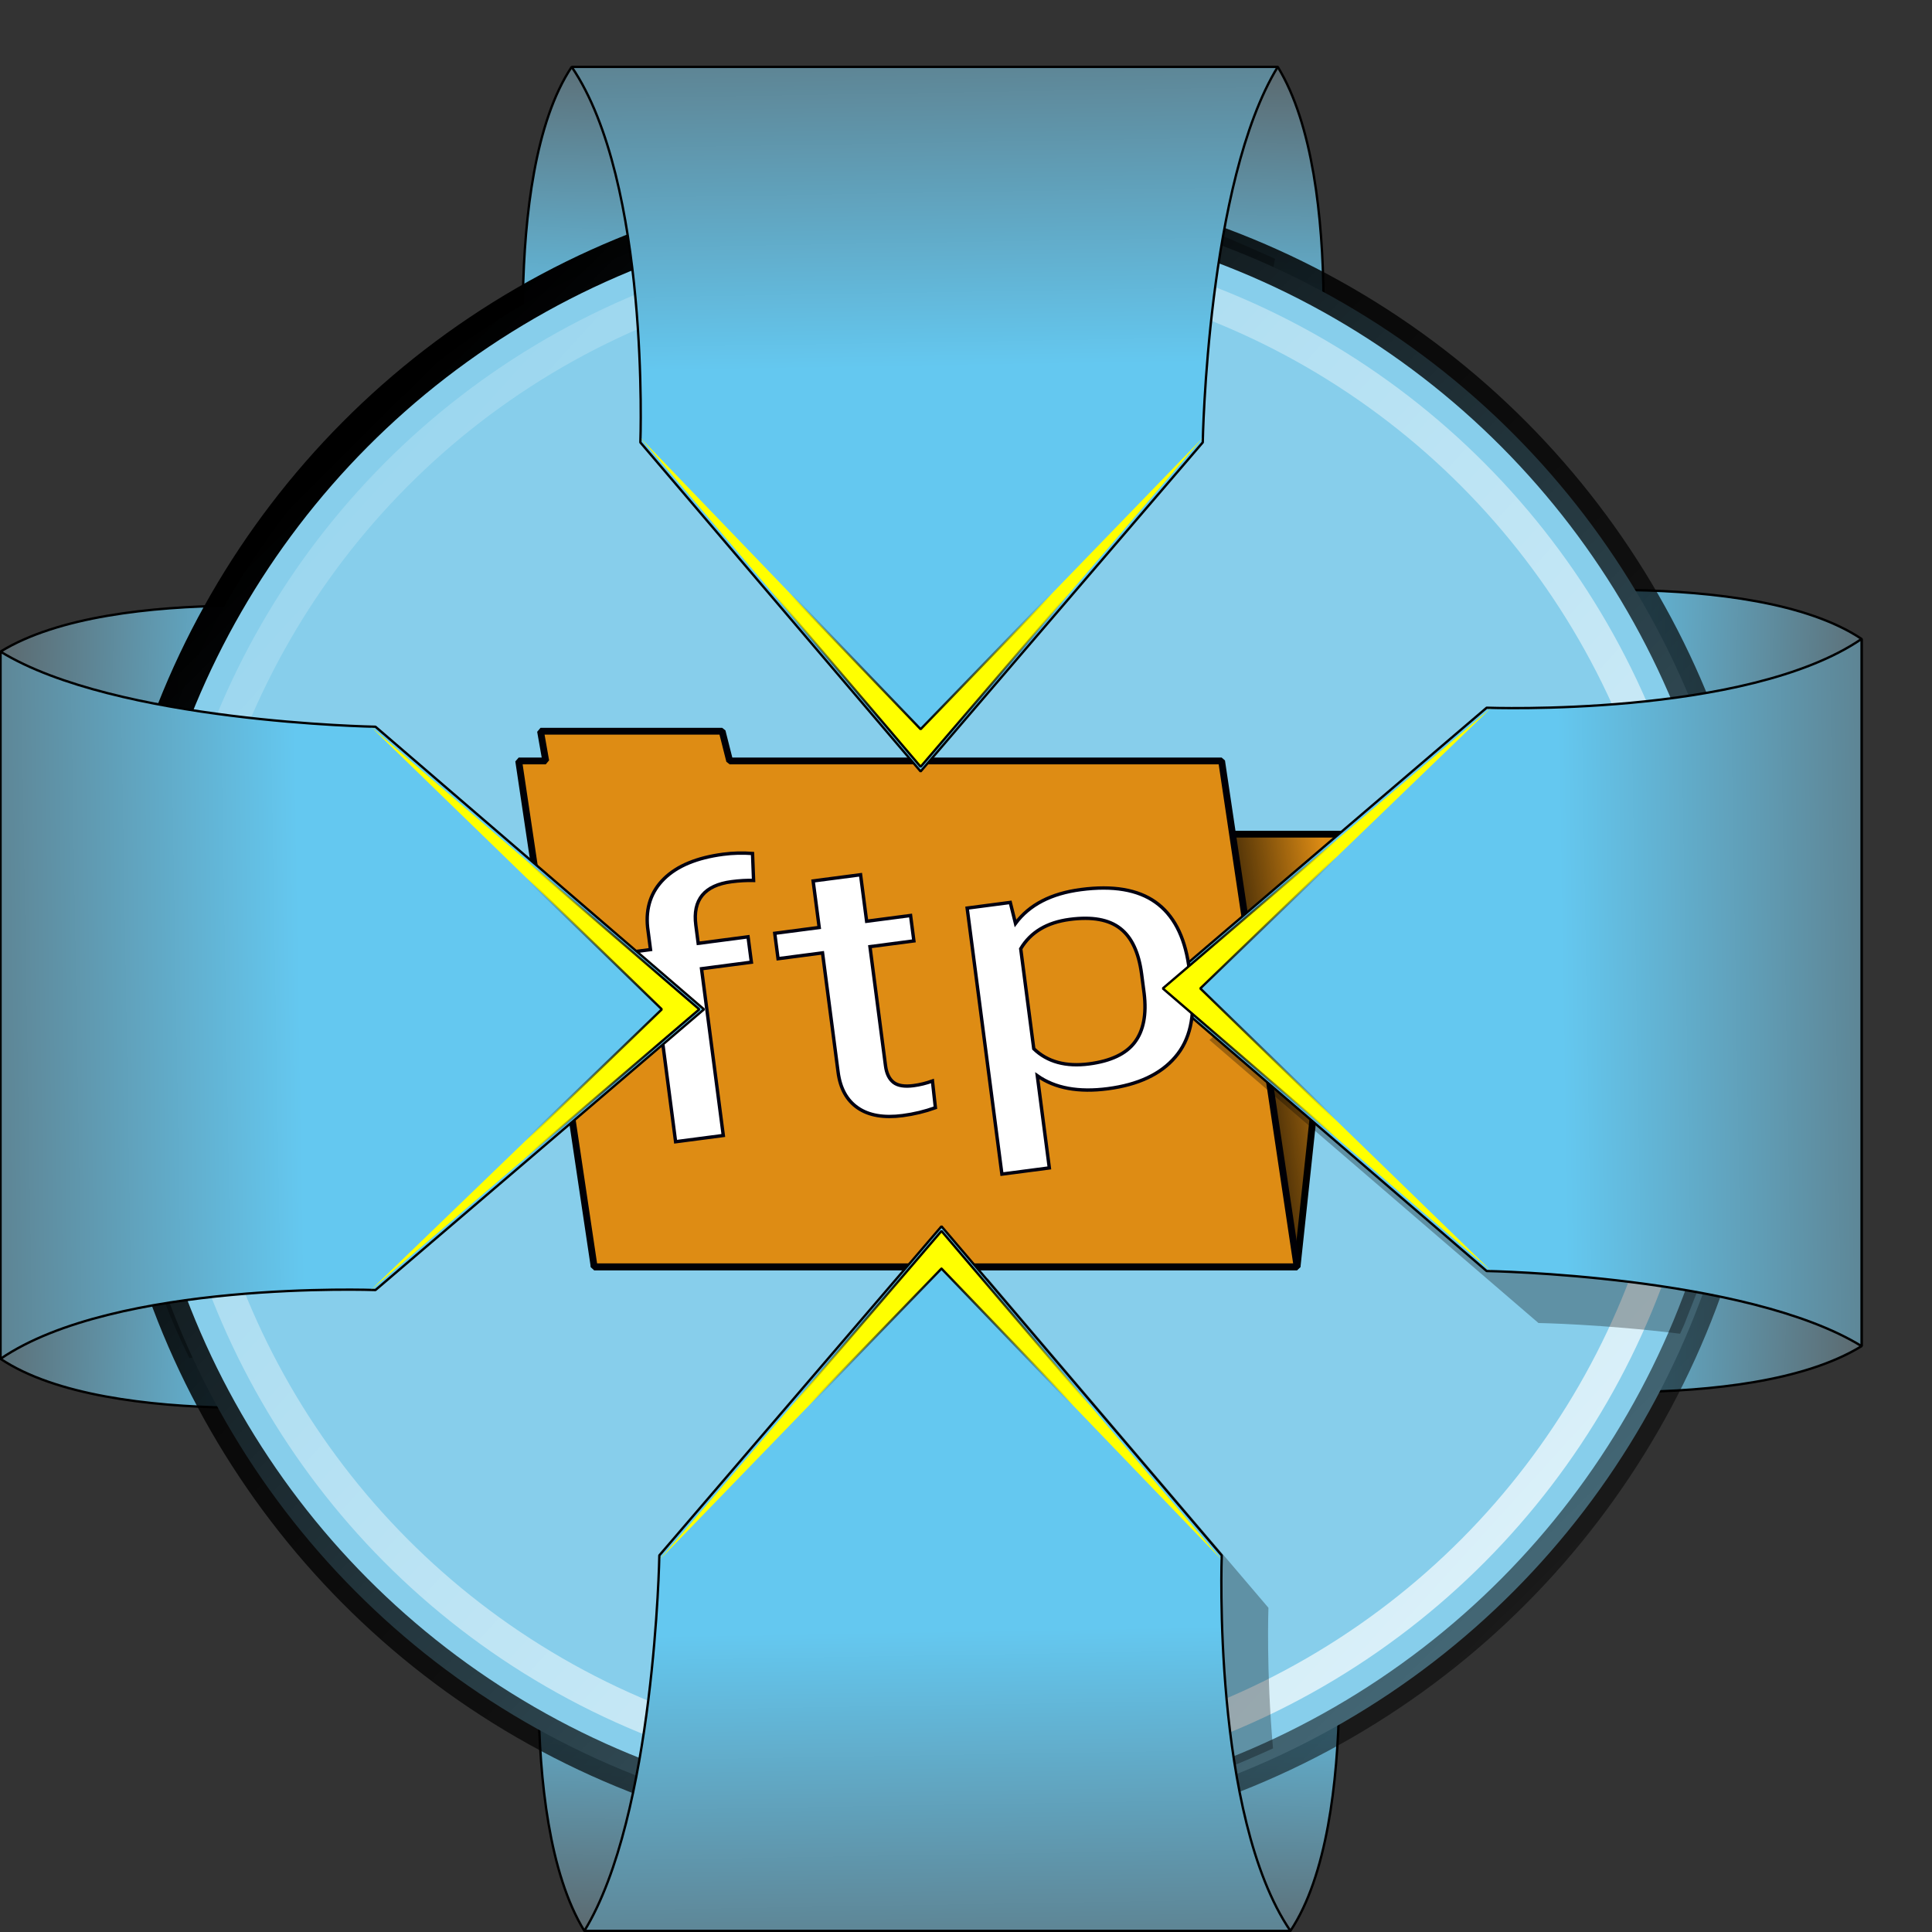 <?xml version="1.0" encoding="UTF-8" standalone="no"?>
<!-- Created with Inkscape (http://www.inkscape.org/) -->

<svg
   xmlns:osb="http://www.openswatchbook.org/uri/2009/osb"
   xmlns:dc="http://purl.org/dc/elements/1.1/"
   xmlns:cc="http://creativecommons.org/ns#"
   xmlns:rdf="http://www.w3.org/1999/02/22-rdf-syntax-ns#"
   xmlns:svg="http://www.w3.org/2000/svg"
   xmlns="http://www.w3.org/2000/svg"
   xmlns:xlink="http://www.w3.org/1999/xlink"
   xmlns:sodipodi="http://sodipodi.sourceforge.net/DTD/sodipodi-0.dtd"
   xmlns:inkscape="http://www.inkscape.org/namespaces/inkscape"
   width="512"
   height="512"
   viewBox="0 0 135.467 135.467"
   version="1.1"
   id="svg8"
   inkscape:version="0.92.4 (unknown)"
   sodipodi:docname="ssftps.svg">
  <rect x="0" y="0" width="135.467" height="135.467" fill="#333333" stroke="none"/>
  <defs
     id="defs2">
    <linearGradient
       inkscape:collect="always"
       id="linearGradient7145">
      <stop
         style="stop-color:#6e6e6e;stop-opacity:1;"
         offset="0"
         id="stop7141" />
      <stop
         style="stop-color:#6e6e6e;stop-opacity:0;"
         offset="1"
         id="stop7143" />
    </linearGradient>
    <linearGradient
       inkscape:collect="always"
       id="linearGradient7137">
      <stop
         style="stop-color:#ffffff;stop-opacity:1;"
         offset="0"
         id="stop7133" />
      <stop
         style="stop-color:#ffffff;stop-opacity:0;"
         offset="1"
         id="stop7135" />
    </linearGradient>
    <inkscape:path-effect
       effect="bend_path"
       id="path-effect6975"
       is_visible="true"
       bendpath="m -1340.766,832.051 167.478,-21.907"
       prop_scale="1.131"
       scale_y_rel="false"
       vertical="false"
       bendpath-nodetypes="cc" />
    <linearGradient
       inkscape:collect="always"
       id="linearGradient6651">
      <stop
         style="stop-color:#000000;stop-opacity:1;"
         offset="0"
         id="stop6647" />
      <stop
         style="stop-color:#000000;stop-opacity:0;"
         offset="1"
         id="stop6649" />
    </linearGradient>
    <linearGradient
       id="linearGradient5185"
       osb:paint="solid">
      <stop
         style="stop-color:#000000;stop-opacity:1;"
         offset="0"
         id="stop5183" />
    </linearGradient>
    <linearGradient
       inkscape:collect="always"
       id="linearGradient5067">
      <stop
         style="stop-color:#64c8f0;stop-opacity:1;"
         offset="0"
         id="stop5063" />
      <stop
         style="stop-color:#5a5a5a;stop-opacity:1"
         offset="1"
         id="stop5065" />
    </linearGradient>
    <linearGradient
       inkscape:collect="always"
       xlink:href="#linearGradient5067"
       id="linearGradient5077"
       x1="121.136"
       y1="298.568"
       x2="120.181"
       y2="242.354"
       gradientUnits="userSpaceOnUse"
       gradientTransform="translate(-127.118,-9.418)" />
    <linearGradient
       inkscape:collect="always"
       xlink:href="#linearGradient5067"
       id="linearGradient5077-6"
       x1="121.136"
       y1="298.568"
       x2="122.536"
       y2="257.708"
       gradientUnits="userSpaceOnUse"
       gradientTransform="translate(1.879,1.2e-5)" />
    <linearGradient
       inkscape:collect="always"
       xlink:href="#linearGradient6651"
       id="linearGradient6653"
       x1="122.06"
       y1="339.366"
       x2="122.128"
       y2="323.968"
       gradientUnits="userSpaceOnUse"
       gradientTransform="translate(-128.997,-9.418)" />
    <linearGradient
       inkscape:collect="always"
       xlink:href="#linearGradient5067"
       id="linearGradient6711"
       gradientUnits="userSpaceOnUse"
       gradientTransform="rotate(-180,57.8,365.058)"
       x1="121.136"
       y1="298.568"
       x2="122.536"
       y2="257.708" />
    <linearGradient
       inkscape:collect="always"
       xlink:href="#linearGradient5067"
       id="linearGradient6713"
       gradientUnits="userSpaceOnUse"
       gradientTransform="rotate(-180,57.8,365.058)"
       x1="121.136"
       y1="298.568"
       x2="120.181"
       y2="242.354" />
    <linearGradient
       inkscape:collect="always"
       xlink:href="#linearGradient6651"
       id="linearGradient6715"
       gradientUnits="userSpaceOnUse"
       x1="122.06"
       y1="339.366"
       x2="122.128"
       y2="323.968"
       gradientTransform="rotate(-180,58.739,365.058)" />
    <linearGradient
       inkscape:collect="always"
       xlink:href="#linearGradient5067"
       id="linearGradient6723"
       gradientUnits="userSpaceOnUse"
       gradientTransform="translate(-127.118,-9.418)"
       x1="121.136"
       y1="298.568"
       x2="122.536"
       y2="257.708" />
    <linearGradient
       inkscape:collect="always"
       xlink:href="#linearGradient6651"
       id="linearGradient6759"
       x1="-9.373"
       y1="377.943"
       x2="6.94"
       y2="375.545"
       gradientUnits="userSpaceOnUse" />
    <linearGradient
       inkscape:collect="always"
       xlink:href="#linearGradient6651"
       id="linearGradient6653-0"
       x1="122.06"
       y1="339.366"
       x2="122.128"
       y2="323.968"
       gradientUnits="userSpaceOnUse"
       gradientTransform="rotate(90,63.448,300.56)" />
    <linearGradient
       inkscape:collect="always"
       xlink:href="#linearGradient5067"
       id="linearGradient6868"
       gradientUnits="userSpaceOnUse"
       gradientTransform="rotate(90,62.508,301.499)"
       x1="121.136"
       y1="298.568"
       x2="122.536"
       y2="257.708" />
    <linearGradient
       inkscape:collect="always"
       xlink:href="#linearGradient5067"
       id="linearGradient6870"
       gradientUnits="userSpaceOnUse"
       gradientTransform="rotate(-90,53.091,428.617)"
       x1="121.136"
       y1="298.568"
       x2="122.536"
       y2="257.708" />
    <linearGradient
       inkscape:collect="always"
       xlink:href="#linearGradient5067"
       id="linearGradient6872"
       gradientUnits="userSpaceOnUse"
       gradientTransform="rotate(90,62.508,301.499)"
       x1="121.136"
       y1="298.568"
       x2="120.181"
       y2="242.354" />
    <linearGradient
       inkscape:collect="always"
       xlink:href="#linearGradient5067"
       id="linearGradient6874"
       gradientUnits="userSpaceOnUse"
       gradientTransform="rotate(-90,53.091,428.617)"
       x1="121.136"
       y1="298.568"
       x2="120.181"
       y2="242.354" />
    <linearGradient
       inkscape:collect="always"
       xlink:href="#linearGradient6651"
       id="linearGradient6876"
       gradientUnits="userSpaceOnUse"
       gradientTransform="rotate(-90,54.03,429.557)"
       x1="122.06"
       y1="339.366"
       x2="122.128"
       y2="323.968" />
    <linearGradient
       inkscape:collect="always"
       xlink:href="#linearGradient6651"
       id="linearGradient6983"
       x1="-67.593"
       y1="291.629"
       x2="194.314"
       y2="555.244"
       gradientUnits="userSpaceOnUse"
       gradientTransform="translate(259.767,-38.167)" />
    <linearGradient
       inkscape:collect="always"
       xlink:href="#linearGradient7137"
       id="linearGradient7139"
       x1="187.915"
       y1="294.335"
       x2="342.367"
       y2="404.402"
       gradientUnits="userSpaceOnUse" />
    <linearGradient
       inkscape:collect="always"
       xlink:href="#linearGradient7145"
       id="linearGradient7147"
       x1="308.695"
       y1="404.402"
       x2="107.481"
       y2="247.768"
       gradientUnits="userSpaceOnUse" />
    <radialGradient
       inkscape:collect="always"
       xlink:href="#linearGradient7145"
       id="radialGradient7157"
       gradientUnits="userSpaceOnUse"
       gradientTransform="matrix(20.086,0.487,-0.047,1.927,-4544.859,-448.603)"
       cx="239.005"
       cy="358.482"
       fx="239.005"
       fy="358.482"
       r="94.34" />
    <linearGradient
       inkscape:collect="always"
       xlink:href="#linearGradient7137"
       id="linearGradient6983-5"
       x1="156.585"
       y1="489.457"
       x2="-113.263"
       y2="243.896"
       gradientUnits="userSpaceOnUse"
       gradientTransform="matrix(0.93,0,0,0.93,259.362,-12.878)" />
  </defs>
  <sodipodi:namedview
     id="base"
     pagecolor="#ffffff"
     bordercolor="#666666"
     borderopacity="1.0"
     inkscape:pageopacity="0.0"
     inkscape:pageshadow="2"
     inkscape:zoom="1.3709186"
     inkscape:cx="409.29981"
     inkscape:cy="247.57161"
     inkscape:document-units="px"
     inkscape:current-layer="g4848"
     showgrid="true"
     units="px"
     inkscape:pagecheckerboard="false"
     showborder="false"
     inkscape:snap-path-clip="true"
     inkscape:snap-path-mask="true"
     gridtolerance="3"
     inkscape:snap-perpendicular="true"
     showguides="true"
     inkscape:guide-bbox="true"
     inkscape:window-width="1910"
     inkscape:window-height="947"
     inkscape:window-x="4"
     inkscape:window-y="30"
     inkscape:window-maximized="0"
     fit-margin-top="0"
     fit-margin-left="0"
     fit-margin-right="0"
     fit-margin-bottom="0">
    <inkscape:grid
       type="xygrid"
       id="grid4518"
       empspacing="4"
       dotted="true"
       spacingx="1.058"
       spacingy="1.058"
       originx="-2.704"
       originy="-2.092" />
    <sodipodi:guide
       position="-2.704,298.004"
       orientation="1,0"
       id="guide4700"
       inkscape:locked="false" />
    <sodipodi:guide
       position="-499.616,-2.092"
       orientation="0,1"
       id="guide4702"
       inkscape:locked="false" />
    <sodipodi:guide
       position="132.763,288.91"
       orientation="1,0"
       id="guide4735"
       inkscape:locked="false" />
    <sodipodi:guide
       position="32.808,133.375"
       orientation="0,1"
       id="guide4737"
       inkscape:locked="false" />
  </sodipodi:namedview>
  <g
     inkscape:label="Capa 1"
     inkscape:groupmode="layer"
     id="layer1"
     transform="translate(-2.704,-159.441)">
    <g
       id="g4848"
       transform="translate(-43.981,-35.435)">
      <g
         id="g4733"
         transform="matrix(0.621,0,0,0.622,115.545,40.778)">
        <path
           sodipodi:nodetypes="ccccc"
           inkscape:connector-curvature="0"
           id="rect5052-0"
           d="M -46.336,255.284 H 33.386 c 7.972,12.992 4.365,42.333 4.365,42.333 h -88.9 c 0,0 -3.454,-29.932 4.813,-42.333 z"
           style="opacity:1;fill:url(#linearGradient6723);fill-opacity:1;fill-rule:evenodd;stroke:#000000;stroke-width:0.265;stroke-linecap:round;stroke-linejoin:bevel;stroke-miterlimit:4;stroke-dasharray:none;stroke-dashoffset:0;stroke-opacity:1" />
        <path
           sodipodi:nodetypes="ccccc"
           inkscape:connector-curvature="0"
           id="rect5052-0-8"
           d="m 34.816,465.415 h -79.722 c -7.972,-12.992 -4.365,-42.333 -4.365,-42.333 h 88.9 c 0,0 3.454,29.932 -4.813,42.333 z"
           style="opacity:1;fill:url(#linearGradient6711);fill-opacity:1;fill-rule:evenodd;stroke:#000000;stroke-width:0.265;stroke-linecap:round;stroke-linejoin:bevel;stroke-miterlimit:4;stroke-dasharray:none;stroke-dashoffset:0;stroke-opacity:1" />
        <path
           sodipodi:nodetypes="ccccc"
           inkscape:connector-curvature="0"
           id="rect5052-0-5"
           d="m 99.306,319.773 v 79.722 c -12.992,7.972 -42.333,4.365 -42.333,4.365 v -88.9 c 0,0 29.932,-3.454 42.333,4.813 z"
           style="opacity:1;fill:url(#linearGradient6868);fill-opacity:1;fill-rule:evenodd;stroke:#000000;stroke-width:0.265;stroke-linecap:round;stroke-linejoin:bevel;stroke-miterlimit:4;stroke-dasharray:none;stroke-dashoffset:0;stroke-opacity:1" />
        <path
           sodipodi:nodetypes="ccccc"
           inkscape:connector-curvature="0"
           id="rect5052-0-8-0"
           d="m -110.825,400.925 v -79.722 c 12.992,-7.972 42.333,-4.365 42.333,-4.365 v 88.9 c 0,0 -29.932,3.454 -42.333,-4.813 z"
           style="opacity:1;fill:url(#linearGradient6870);fill-opacity:1;fill-rule:evenodd;stroke:#000000;stroke-width:0.265;stroke-linecap:round;stroke-linejoin:bevel;stroke-miterlimit:4;stroke-dasharray:none;stroke-dashoffset:0;stroke-opacity:1" />
        <path
           id="rect5052-60-0"
           transform="matrix(0.265,0,0,0.265,43.981,35.435)"
           d="m -567.096,1100.07 v 233.445 l 45.113,-8.33 c 0,0 0.329,17.519 18.273,53.717 47.383,-8.668 96.613,-6.832 96.613,-6.832 l 140.195,-119.598 -140.195,-120.402 c 0,0 -110.898,-1.869 -160,-32 z"
           style="opacity:0.3;fill:#000000;fill-opacity:1;fill-rule:evenodd;stroke:none;stroke-width:1;stroke-linecap:round;stroke-linejoin:bevel;stroke-miterlimit:4;stroke-dasharray:none;stroke-dashoffset:0;stroke-opacity:1"
           inkscape:connector-curvature="0" />
        <g
           style="opacity:0.3;fill:#000000;fill-opacity:1"
           transform="matrix(0.967,0,0,0.967,71.459,-10.577)"
           id="g6764-4">
          <path
             inkscape:connector-curvature="0"
             id="rect6725-5"
             d="m -121.078,355.645 0.611,3.466 h -3.161 l 8.812,58.971 h 82.077 l 5.405,-50.434 h -12.942 l -1.276,-8.537 H -98.993 l -0.879,-3.466 z"
             style="opacity:1;fill:#000000;fill-opacity:1;fill-rule:nonzero;stroke:none;stroke-width:0.794;stroke-linecap:round;stroke-linejoin:bevel;stroke-miterlimit:4;stroke-dasharray:none;stroke-dashoffset:0;stroke-opacity:1" />
        </g>
        <path
           id="rect5052-60"
           transform="matrix(0.265,0,0,0.265,43.981,35.435)"
           d="m -321.355,850.926 c 33.479,49.102 29.311,160 29.311,160 l 119.598,140.193 120.402,-140.193 c 0,0 0.876,-51.357 10.926,-99.648 C -67.323,899.345 -96,888.42 -96,888.42 l -84,-22.869 6.379,-14.625 z"
           style="opacity:0.3;fill:#000000;fill-opacity:1;fill-rule:evenodd;stroke:none;stroke-width:1;stroke-linecap:round;stroke-linejoin:bevel;stroke-miterlimit:4;stroke-dasharray:none;stroke-dashoffset:0;stroke-opacity:1"
           inkscape:connector-curvature="0" />
        <g
           transform="translate(-259.377,39.724)"
           id="g7213">
          <circle
             style="opacity:1;fill:#87ceeb;fill-opacity:1;fill-rule:nonzero;stroke:url(#linearGradient6983);stroke-width:3.969;stroke-linecap:round;stroke-linejoin:bevel;stroke-miterlimit:4;stroke-dasharray:none;stroke-dashoffset:0;stroke-opacity:1"
             id="path5048"
             cx="254.007"
             cy="322.183"
             r="92.356" />
          <circle
             style="opacity:1;fill:none;fill-opacity:1;fill-rule:nonzero;stroke:url(#linearGradient6983-5);stroke-width:3.69;stroke-linecap:round;stroke-linejoin:bevel;stroke-miterlimit:4;stroke-dasharray:none;stroke-dashoffset:0;stroke-opacity:1"
             id="path5048-3"
             cx="254.007"
             cy="322.183"
             r="85.875" />
        </g>
        <g
           transform="matrix(0.967,0,0,0.967,35.109,2.094)"
           id="g6764">
          <path
             style="opacity:1;fill:#de8c14;fill-opacity:1;fill-rule:nonzero;stroke:#000000;stroke-width:0.794;stroke-linecap:round;stroke-linejoin:bevel;stroke-miterlimit:4;stroke-dasharray:none;stroke-dashoffset:0;stroke-opacity:1"
             d="M -76.195,351.28 H 5.881 L 0.476,401.714 h -82.077 z"
             id="rect6725"
             inkscape:connector-curvature="0"
             sodipodi:nodetypes="ccccc" />
          <path
             style="fill:url(#linearGradient6759);fill-opacity:1;stroke:none;stroke-width:0.265px;stroke-linecap:butt;stroke-linejoin:miter;stroke-opacity:1"
             d="M -6.819,351.485 5.881,351.28 0.476,401.714 Z"
             id="path6751"
             inkscape:connector-curvature="0" />
          <path
             inkscape:connector-curvature="0"
             style="opacity:1;fill:#de8c14;fill-opacity:1;fill-rule:nonzero;stroke:#000006;stroke-width:0.794;stroke-linecap:round;stroke-linejoin:bevel;stroke-miterlimit:4;stroke-dasharray:none;stroke-dashoffset:0;stroke-opacity:1"
             d="m -90.413,342.743 h 3.161 l -0.612,-3.466 h 21.206 l 0.879,3.466 h 57.442 l 8.812,58.971 H -81.601 Z"
             id="rect6725-8"
             sodipodi:nodetypes="ccccccccc" />
        </g>
        <path
           sodipodi:nodetypes="ccccccc"
           inkscape:connector-curvature="0"
           id="rect5052"
           d="M -46.336,255.284 H 33.386 c -7.972,12.992 -8.467,42.333 -8.467,42.333 l -31.857,37.093 v 0 l -31.644,-37.093 c 0,0 1.103,-29.342 -7.755,-42.333 z"
           style="opacity:1;fill:url(#linearGradient5077);fill-opacity:1;fill-rule:evenodd;stroke:#000000;stroke-width:0.265;stroke-linecap:round;stroke-linejoin:bevel;stroke-miterlimit:4;stroke-dasharray:none;stroke-dashoffset:0;stroke-opacity:1" />
        <path
           id="rect5052-60-6"
           transform="matrix(0.265,0,0,0.265,43.981,35.435)"
           d="m -163.547,1344.926 -120.402,140.193 c 0,0 -0.712,41.45 -8.139,84.885 l 96.088,-0.729 89.445,1.244 c 0,0 35.982,-12.573 64.553,-25.584 -2.944,-33.045 -1.947,-59.816 -1.947,-59.816 z"
           style="opacity:0.3;fill:#000000;fill-opacity:1;fill-rule:evenodd;stroke:none;stroke-width:1;stroke-linecap:round;stroke-linejoin:bevel;stroke-miterlimit:4;stroke-dasharray:none;stroke-dashoffset:0;stroke-opacity:1"
           inkscape:connector-curvature="0" />
        <path
           sodipodi:nodetypes="ccccc"
           inkscape:connector-curvature="0"
           id="rect5052-6"
           d="M -6.937,329.948 C -38.581,297.088 -38.581,297.088 -38.581,297.088 L -6.937,334.181 24.919,297.088 c 0,0 0,0 -31.856,32.86 z"
           style="opacity:1;fill:#ffff00;fill-opacity:1;fill-rule:evenodd;stroke:url(#linearGradient6653);stroke-width:0.265;stroke-linecap:round;stroke-linejoin:bevel;stroke-miterlimit:4;stroke-dasharray:none;stroke-dashoffset:0;stroke-opacity:1" />
        <path
           id="rect5052-60-4"
           transform="matrix(0.265,0,0,0.265,43.981,35.435)"
           d="m 188.127,1112.645 c -52.425,13.74 -117.025,11.33 -117.025,11.33 L -69.094,1243.572 71.102,1363.975 c 0,0 27.057,0.463 60.35,4.553 2.246,-4.868 2.578,-6.008 2.578,-6.008 l 6.922,-17.562 z"
           style="opacity:0.3;fill:#000000;fill-opacity:1;fill-rule:evenodd;stroke:none;stroke-width:1;stroke-linecap:round;stroke-linejoin:bevel;stroke-miterlimit:4;stroke-dasharray:none;stroke-dashoffset:0;stroke-opacity:1"
           inkscape:connector-curvature="0" />
        <path
           sodipodi:nodetypes="ccccccc"
           inkscape:connector-curvature="0"
           id="rect5052-3"
           d="m 34.816,465.415 h -79.722 c 7.972,-12.992 8.467,-42.333 8.467,-42.333 l 31.857,-37.093 v 0 l 31.643,37.093 c 0,0 -1.103,29.342 7.755,42.333 z"
           style="opacity:1;fill:url(#linearGradient6713);fill-opacity:1;fill-rule:evenodd;stroke:#000000;stroke-width:0.265;stroke-linecap:round;stroke-linejoin:bevel;stroke-miterlimit:4;stroke-dasharray:none;stroke-dashoffset:0;stroke-opacity:1" />
        <path
           sodipodi:nodetypes="ccccc"
           inkscape:connector-curvature="0"
           id="rect5052-6-7"
           d="m -4.582,390.751 c 31.644,32.86 31.644,32.86 31.644,32.86 L -4.582,386.517 -36.439,423.611 c 0,0 0,0 31.856,-32.86 z"
           style="opacity:1;fill:#ffff00;fill-opacity:1;fill-rule:evenodd;stroke:url(#linearGradient6715);stroke-width:0.265;stroke-linecap:round;stroke-linejoin:bevel;stroke-miterlimit:4;stroke-dasharray:none;stroke-dashoffset:0;stroke-opacity:1" />
        <path
           sodipodi:nodetypes="ccccccc"
           inkscape:connector-curvature="0"
           id="rect5052-7"
           d="m 99.306,319.773 v 79.722 c -12.992,-7.972 -42.333,-8.467 -42.333,-8.467 l -37.093,-31.857 v 0 l 37.093,-31.643 c 0,0 29.342,1.103 42.333,-7.755 z"
           style="opacity:1;fill:url(#linearGradient6872);fill-opacity:1;fill-rule:evenodd;stroke:#000000;stroke-width:0.265;stroke-linecap:round;stroke-linejoin:bevel;stroke-miterlimit:4;stroke-dasharray:none;stroke-dashoffset:0;stroke-opacity:1" />
        <g
           inkscape:path-effect="#path-effect6975"
           id="flowRoot6932"
           style="font-style:normal;font-weight:normal;font-size:40px;line-height:1.25;font-family:sans-serif;letter-spacing:0px;word-spacing:0px;fill:#000000;fill-opacity:1;stroke:none"
           transform="matrix(0.381,0,0,0.381,470.509,48.572)"
           aria-label="ftp">
          <path
             inkscape:original-d="m -1334.1563,858.7935 v -44.01562 h -6.6093 v -6.70313 h 6.6093 v -5.85937 q 0.1407,-7.73438 3.8907,-12.04688 3.7968,-4.35937 10.6875,-4.35937 2.4843,0 5.0156,0.79687 l -0.4219,7.03125 q -1.7812,-0.42187 -3.7969,-0.42187 -7.0781,0 -7.0781,10.07812 v 4.78125 h 8.6719 v 6.70313 h -8.6719 v 44.01562 z"
             inkscape:connector-curvature="0"
             id="path6940"
             style="font-style:normal;font-variant:normal;font-weight:normal;font-stretch:normal;font-size:96px;font-family:'Roboto Condensed';-inkscape-font-specification:'Roboto Condensed, ';fill:#ffffff;fill-opacity:1;stroke:#000011;stroke-opacity:1"
             d="m -1325.754,860.578 -6.454,-49.34 -11.261,1.473 -0.983,-7.514 11.261,-1.473 -0.859,-6.568 c -0.596,-5.801 1.025,-10.591 4.863,-14.371 3.886,-3.822 9.743,-6.245 17.57,-7.269 2.822,-0.369 5.709,-0.444 8.662,-0.225 l 0.312,7.976 c -2.064,-0.051 -4.242,0.074 -6.531,0.373 -8.04,1.052 -11.567,5.343 -10.582,12.875 l 0.701,5.36 14.775,-1.933 0.983,7.514 -14.775,1.933 6.454,49.34 z" />
          <path
             inkscape:original-d="m -1296.5625,795.7935 v 12.28125 h 7.6406 v 6.70313 h -7.6406 V 846.231 q 0,3 0.9844,4.54688 0.9843,1.54687 3.375,1.54687 1.6406,0 3.3281,-0.5625 l -0.094,7.03125 q -2.8125,0.9375 -5.7656,0.9375 -4.9219,0 -7.5,-3.51562 -2.5781,-3.51563 -2.5781,-9.9375 v -31.5 h -7.7344 v -6.70313 h 7.7344 V 795.7935 Z"
             inkscape:connector-curvature="0"
             id="path6942"
             style="font-style:normal;font-variant:normal;font-weight:normal;font-stretch:normal;font-size:96px;font-family:'Roboto Condensed';-inkscape-font-specification:'Roboto Condensed, ';fill:#ffffff;fill-opacity:1;stroke:#000011;stroke-opacity:1"
             d="m -1270.939,781.578 1.801,13.767 13.018,-1.703 0.983,7.514 -13.018,1.703 4.612,35.258 c 0.293,2.242 1.075,3.868 2.344,4.878 1.269,1.01 3.262,1.337 5.977,0.982 1.863,-0.244 3.726,-0.701 5.588,-1.372 l 0.871,7.903 c -3.103,1.118 -6.332,1.897 -9.686,2.336 -5.591,0.731 -10.022,-0.025 -13.294,-2.269 -3.272,-2.244 -5.222,-5.766 -5.85,-10.565 l -4.619,-35.31 -13.178,1.724 -0.983,-7.514 13.178,-1.724 -1.801,-13.767 z" />
          <path
             inkscape:original-d="m -1242.4688,835.87163 q 0,12.04687 -4.3593,17.95312 -4.3125,5.90625 -12.2344,5.90625 -7.6406,0 -11.7656,-5.76562 v 24.32812 h -8.25 v -70.21875 h 7.5 l 0.4218,5.625 q 4.1719,-6.5625 11.9532,-6.5625 8.3437,0 12.4687,5.8125 4.125,5.8125 4.2656,17.39063 z m -8.25,-4.73438 q 0,-8.53125 -2.625,-12.5625 -2.625,-4.07812 -8.4375,-4.07812 -5.9531,0 -9.0468,5.95312 v 26.39063 q 3.0468,5.8125 9.1406,5.8125 5.625,0 8.25,-4.03125 2.6719,-4.07813 2.7187,-12.42188 z"
             inkscape:connector-curvature="0"
             id="path6944"
             style="font-style:normal;font-variant:normal;font-weight:normal;font-stretch:normal;font-size:96px;font-family:'Roboto Condensed';-inkscape-font-specification:'Roboto Condensed, ';fill:#ffffff;fill-opacity:1;stroke:#000011;stroke-opacity:1"
             d="m -1172.898,814.449 c 1.178,9.003 -0.421,16.035 -4.795,21.096 -4.321,5.055 -10.981,8.17 -19.979,9.347 -8.679,1.135 -15.643,-0.145 -20.892,-3.841 l 3.567,27.271 -14.056,1.839 -10.296,-78.713 12.778,-1.671 1.543,6.211 c 4.097,-5.524 10.565,-8.864 19.404,-10.02 9.477,-1.24 16.843,0.006 22.096,3.737 5.254,3.731 8.526,9.912 9.818,18.544 z m -14.751,-3.468 c -0.834,-6.376 -2.939,-10.875 -6.314,-13.497 -3.38,-2.658 -8.372,-3.555 -14.974,-2.691 -6.762,0.884 -11.609,3.781 -14.541,8.689 l 3.87,29.583 c 4.029,3.891 9.504,5.384 16.426,4.479 6.389,-0.836 10.878,-2.955 13.465,-6.358 2.636,-3.445 3.573,-8.288 2.811,-14.53 z" />
        </g>
        <path
           sodipodi:nodetypes="ccccc"
           inkscape:connector-curvature="0"
           id="rect5052-6-3"
           d="m 24.642,359.172 c 32.86,-31.644 32.86,-31.644 32.86,-31.644 l -37.093,31.644 37.093,31.856 c 0,0 0,0 -32.86,-31.856 z"
           style="opacity:1;fill:#ffff00;fill-opacity:1;fill-rule:evenodd;stroke:url(#linearGradient6653-0);stroke-width:0.265;stroke-linecap:round;stroke-linejoin:bevel;stroke-miterlimit:4;stroke-dasharray:none;stroke-dashoffset:0;stroke-opacity:1" />
        <path
           sodipodi:nodetypes="ccccccc"
           inkscape:connector-curvature="0"
           id="rect5052-3-8"
           d="m -110.825,400.925 v -79.722 c 12.992,7.972 42.333,8.467 42.333,8.467 l 37.093,31.857 v 0 l -37.093,31.643 c 0,0 -29.342,-1.103 -42.333,7.755 z"
           style="opacity:1;fill:url(#linearGradient6874);fill-opacity:1;fill-rule:evenodd;stroke:#000000;stroke-width:0.265;stroke-linecap:round;stroke-linejoin:bevel;stroke-miterlimit:4;stroke-dasharray:none;stroke-dashoffset:0;stroke-opacity:1" />
        <path
           sodipodi:nodetypes="ccccc"
           inkscape:connector-curvature="0"
           id="rect5052-6-7-2"
           d="m -36.161,361.527 c -32.86,31.644 -32.86,31.644 -32.86,31.644 l 37.093,-31.644 -37.093,-31.856 c 0,0 0,0 32.86,31.856 z"
           style="opacity:1;fill:#ffff00;fill-opacity:1;fill-rule:evenodd;stroke:url(#linearGradient6876);stroke-width:0.265;stroke-linecap:round;stroke-linejoin:bevel;stroke-miterlimit:4;stroke-dasharray:none;stroke-dashoffset:0;stroke-opacity:1" />
      </g>
      <circle
         style="opacity:1;fill:url(#radialGradient7157);fill-opacity:1;fill-rule:nonzero;stroke:url(#linearGradient7147);stroke-width:3.969;stroke-linecap:round;stroke-linejoin:bevel;stroke-miterlimit:4;stroke-dasharray:none;stroke-dashoffset:0;stroke-opacity:1"
         id="path5048-4"
         cx="239.005"
         cy="358.482"
         r="0" />
      <path
         style="opacity:1;fill:none;fill-opacity:1;fill-rule:nonzero;stroke:url(#linearGradient7139);stroke-width:3.641;stroke-linecap:round;stroke-linejoin:bevel;stroke-miterlimit:4;stroke-dasharray:none;stroke-dashoffset:0;stroke-opacity:1"
         id="path5048-4-6"
         r="84.729"
         cy="358.482"
         cx="239.005"
         d=""
         inkscape:connector-curvature="0" />
    </g>
  </g>
</svg>
